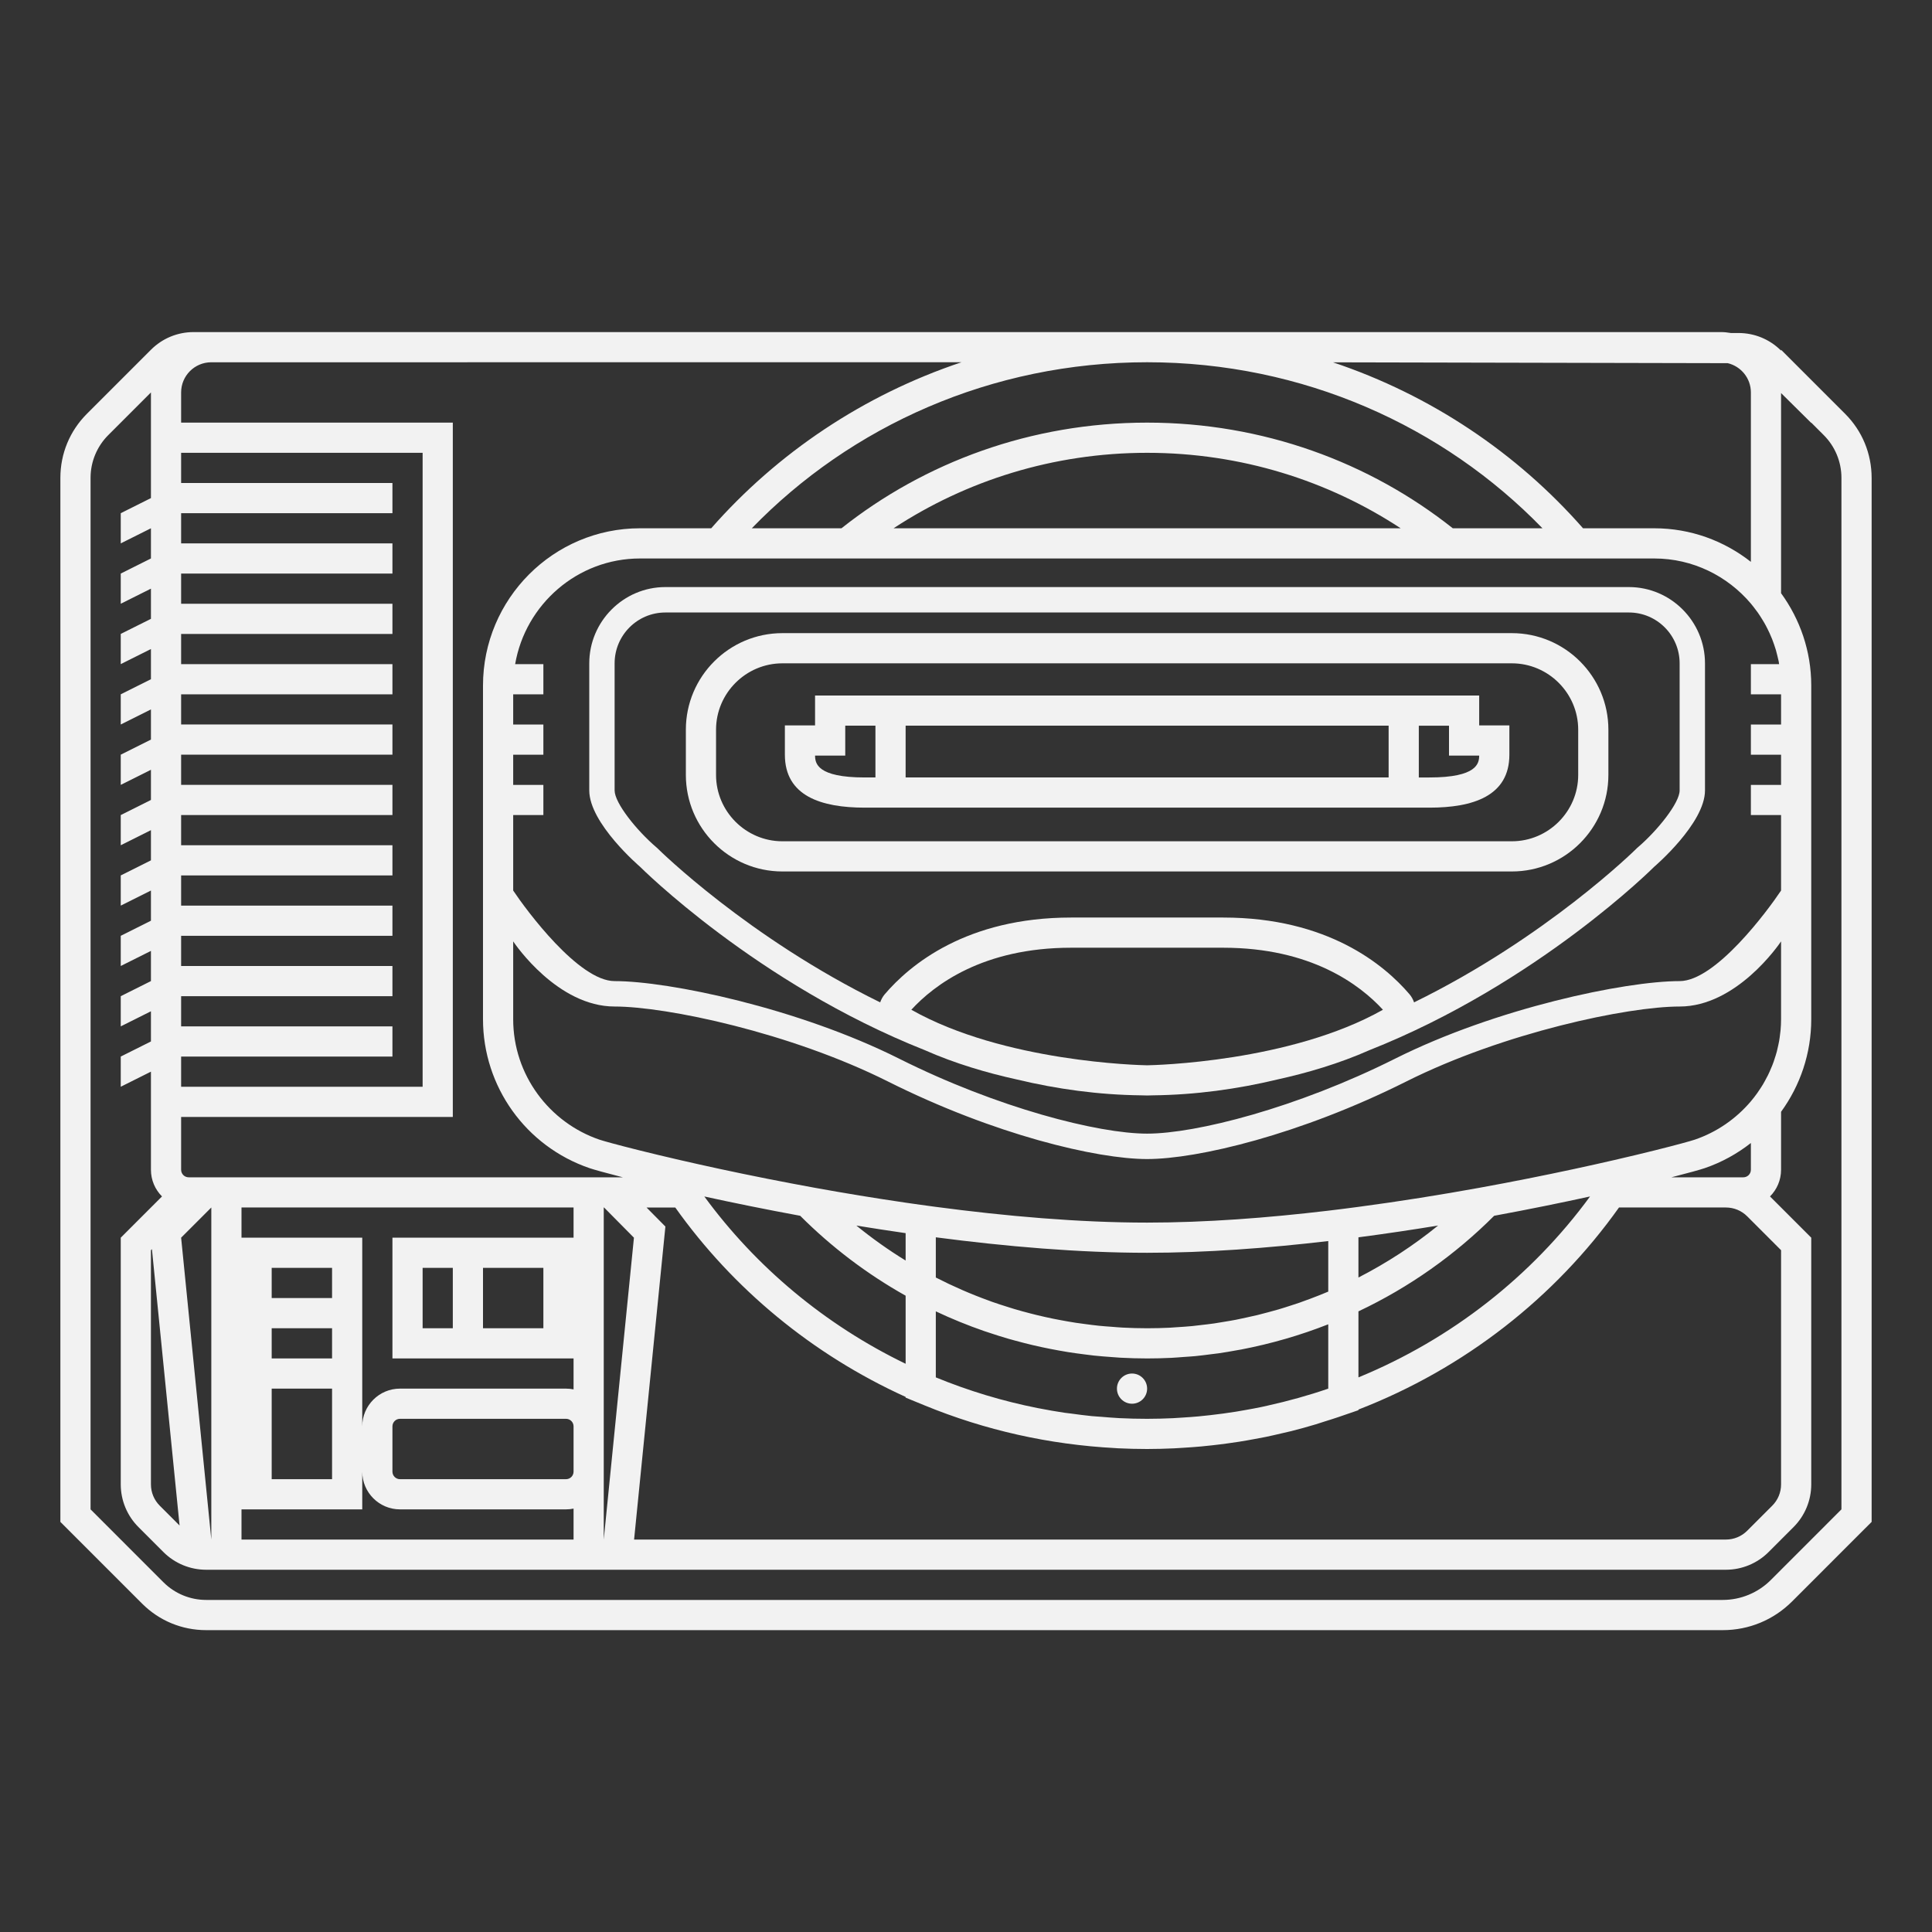<?xml version="1.0" encoding="UTF-8" standalone="no"?>
<svg
   xmlns:dc="http://purl.org/dc/elements/1.1/"
   xmlns:cc="http://creativecommons.org/ns#"
   xmlns:rdf="http://www.w3.org/1999/02/22-rdf-syntax-ns#"
   xmlns:svg="http://www.w3.org/2000/svg"
   xmlns="http://www.w3.org/2000/svg"
   viewBox="0 0 320 320"
   height="320"
   width="320"
   xml:space="preserve"
   version="1.1"
   id="svg2"><rect x="0" y="0" width="320" height="320" fill="#333333" stroke="none"/><defs
     id="defs6"><clipPath
       id="clipPath16"
       clipPathUnits="userSpaceOnUse"><path
         id="path18"
         d="M 0,256 256,256 256,0 0,0 0,256 Z" /></clipPath></defs><g
     transform="matrix(1.25,0,0,-1.25,0,320)"
     id="g10"><g
       id="g12"><g
         clip-path="url(#clipPath16)"
         id="g14"><g
           transform="translate(150,74)"
           id="g20"><path
             id="path22"
             style="fill:#f2f2f2;fill-opacity:1;fill-rule:nonzero;stroke:none"
             d="m 0,0 c -1.104,0 -2,-0.896 -2,-2 0,-1.104 0.896,-2 2,-2 1.104,0 2,0.896 2,2 0,1.104 -0.896,2 -2,2" /></g><g
           transform="translate(23.794,53.863)"
           id="g24"><path
             id="path26"
             style="fill:#f2f2f2;fill-opacity:1;fill-rule:nonzero;stroke:none"
             d="m 0,0 -2.623,2.622 c -0.755,0.756 -1.171,1.76 -1.171,2.828 l 0,31.029 0.132,0.133 L 0,0 Z m 220.206,138.799 0,-100.662 0,-36 -9.364,-9.365 c -1.688,-1.687 -3.977,-2.635 -6.363,-2.635 l -200.959,0 c -2.122,0 -4.157,0.842 -5.657,2.342 l -9.657,9.658 0,36 0,8 0,92.686 c 0,2.122 0.843,4.156 2.343,5.657 l 5.657,5.657 0,-4 0,-4 0,-6 -4,-2 0,-4 4,2 0,-4 -4,-2 0,-4 4,2 0,-4 -4,-2 0,-4 4,2 0,-4 -4,-2 0,-4 4,2 0,-4 -4,-2 0,-4 4,2 0,-4 -4,-2 0,-4 4,2 0,-4 -4,-2 0,-4 4,2 0,-4 -4,-2 0,-4 4,2 0,-4 -4,-2 0,-4 4,2 0,-4 -4,-2 0,-4 4,2 0,-2 0,-4 0,-7 c 0,-1.379 0.561,-2.629 1.466,-3.534 l -5.466,-5.466 0,-32.687 c 0,-2.121 0.843,-4.156 2.343,-5.656 l 3.314,-3.315 c 1.5,-1.5 3.535,-2.342 5.657,-2.342 l 201.373,0 c 2.121,0 4.156,0.842 5.656,2.342 l 3.314,3.315 c 1.5,1.5 2.343,3.535 2.343,5.656 l 0,32.687 -5.466,5.466 c 0.906,0.905 1.466,2.155 1.466,3.534 l 0,7.679 c 2.538,3.485 4,7.747 4,12.268 l 0,44.21 c 0,4.576 -1.496,8.797 -4,12.239 l 0,26.521 4,-3.959 0,0.042 1.657,-1.657 c 1.5,-1.501 2.343,-3.535 2.343,-5.657 l 0,-0.024 z m -216,-96.662 0,-44 -4,40 4,4 z m 47,-36 -22,0 c -0.552,0 -1,0.447 -1,1 l 0,6 c 0,0.552 0.448,1 1,1 l 22,0 c 0.552,0 1,-0.448 1,-1 l 0,-6 c 0,-0.553 -0.448,-1 -1,-1 m -31,-4 4,0 0,4 0,1 c 0,-2.757 2.243,-5 5,-5 l 22,0 c 0.342,0 0.677,0.035 1,0.101 l 0,-4.101 -44,0 0,4 4,0 8,0 z m 0,4 -8,0 0,12 8,0 0,-12 z m -8,28 8,0 0,-4 -8,0 0,4 z m 8,-12 -8,0 0,4 8,0 0,-4 z m 16,4 -4,0 0,8 4,0 0,-8 z m 12,0 -8,0 0,8 8,0 0,-8 z m -16,12 -4,0 0,-4 0,-8 0,-4 4,0 16,0 4,0 0,-4.102 c -0.323,0.067 -0.658,0.102 -1,0.102 l -22,0 c -2.757,0 -5,-2.243 -5,-5 l 0,21 0,4 -4,0 -8,0 -4,0 0,4 44,0 0,-4 -4,0 -16,0 z m 28,0 -4,-40 0,9 0,6 0,29 0.04,0 3.96,-4 z m -60,16 32,0 4,0 0,4 0,84 0,4 -4,0 -32,0 0,4 c 0,2.201 1.778,3.984 3.977,3.997 l 99.425,0.003 c -13,-4.344 -24.409,-12.034 -33.162,-22 l -9.44,0 c -11.469,0 -20.8,-9.35 -20.8,-20.843 l 0,-44.21 c 0,-8.926 5.683,-16.859 14.141,-19.741 0.532,-0.181 2.073,-0.614 4.388,-1.206 l -0.821,0 -5.708,0 -44,0 -5.657,0 -0.686,0 -0.657,0 c -0.552,0 -1,0.447 -1,1 l 0,7 z m 0,8 28,0 0,4 -28,0 0,4 28,0 0,4 -28,0 0,4 28,0 0,4 -28,0 0,4 28,0 0,4 -28,0 0,4 28,0 0,4 -28,0 0,4 28,0 0,4 -28,0 0,4 28,0 0,4 -28,0 0,4 28,0 0,4 -28,0 0,4 28,0 0,4 -28,0 0,4 28,0 0,4 -28,0 0,4 32,0 0,-84 -32,0 0,4 z m 180.383,70 -11.881,0 c -11.032,8.748 -25.133,14 -40.502,14 -15.369,0 -29.469,-5.252 -40.502,-14 l -11.881,0 c 13.128,13.539 31.735,22 52.383,22 20.648,0 39.256,-8.461 52.383,-22 m 24.557,21.877 c 1.753,-0.424 3.06,-1.993 3.06,-3.877 l 0,-22.449 c -3.534,2.777 -7.972,4.449 -12.8,4.449 l -9.44,0 c -8.746,9.958 -20.145,17.645 -33.133,21.99 l 52.313,-0.113 z M 94.609,132.137 c 9.594,6.299 21.151,10 33.597,10 12.446,0 24.004,-3.701 33.597,-10 l -67.194,0 z m 103.068,-86 c 2.315,0.592 3.856,1.025 4.388,1.206 2.268,0.772 4.329,1.919 6.141,3.34 l 0,-3.546 c 0,-0.553 -0.447,-1 -1,-1 l -2.313,0 -7.216,0 z m -134.629,-5.186 -1.173,1.186 3.807,0 C 73.352,31.346 83.884,22.634 96.206,17.039 l 0,-0.093 2.48,-1.018 c 8.064,-3.313 16.559,-5.209 25.304,-5.672 0.11,-0.006 0.216,-0.018 0.325,-0.024 1.292,-0.062 2.589,-0.095 3.891,-0.095 1.204,0 2.404,0.034 3.603,0.089 0.401,0.018 0.799,0.049 1.199,0.074 0.79,0.048 1.58,0.103 2.366,0.176 0.476,0.044 0.948,0.094 1.421,0.146 0.706,0.078 1.411,0.165 2.114,0.263 0.496,0.068 0.991,0.138 1.485,0.216 0.681,0.107 1.36,0.229 2.038,0.355 0.489,0.091 0.979,0.176 1.465,0.275 0.733,0.151 1.462,0.322 2.191,0.494 0.411,0.097 0.826,0.182 1.234,0.286 1.086,0.274 2.167,0.576 3.241,0.898 0.414,0.124 0.819,0.264 1.229,0.394 0.572,0.181 1.146,0.354 1.715,0.55 l 2.699,0.928 0,0.082 c 14.042,5.44 26.037,14.833 34.524,26.774 l 14.163,0 c 1.068,0 2.072,-0.416 2.828,-1.172 l 4.485,-4.486 0,-31.029 c 0,-1.068 -0.416,-2.072 -1.172,-2.828 l -3.313,-3.313 c -0.756,-0.756 -1.76,-1.172 -2.828,-1.172 l -144.667,0 3.96,39.601 0.188,1.874 -1.326,1.339 z m 26.628,-1.208 c 2.135,-0.348 4.316,-0.684 6.53,-1.004 l 0,-3.629 c -2.288,1.402 -4.465,2.954 -6.53,4.633 m 62.53,-13.082 0,-4.524 0,-4 0,-0.001 -10e-4,-10e-4 c -2.606,-0.896 -5.286,-1.642 -8.019,-2.246 -0.276,-0.061 -0.548,-0.127 -0.824,-0.185 -0.654,-0.138 -1.314,-0.257 -1.974,-0.376 -0.458,-0.082 -0.915,-0.165 -1.376,-0.239 -0.581,-0.094 -1.166,-0.178 -1.752,-0.258 -0.569,-0.077 -1.139,-0.147 -1.711,-0.212 -0.518,-0.058 -1.035,-0.116 -1.556,-0.163 -0.699,-0.064 -1.402,-0.112 -2.106,-0.156 -0.417,-0.027 -0.831,-0.06 -1.25,-0.079 -1.138,-0.052 -2.281,-0.084 -3.431,-0.084 -1.241,0 -2.476,0.03 -3.702,0.091 -0.788,0.039 -1.568,0.11 -2.35,0.173 -0.433,0.036 -0.873,0.054 -1.304,0.097 -0.904,0.089 -1.797,0.21 -2.691,0.332 -0.302,0.041 -0.608,0.067 -0.909,0.112 -1.126,0.167 -2.241,0.364 -3.349,0.581 -0.063,0.012 -0.129,0.021 -0.192,0.034 -4.683,0.93 -9.2,2.303 -13.503,4.071 l 0,2.509 0,6.239 c 2.072,-0.978 4.208,-1.849 6.398,-2.609 0.208,-0.073 0.418,-0.136 0.627,-0.206 0.853,-0.287 1.71,-0.56 2.579,-0.812 0.325,-0.094 0.653,-0.18 0.98,-0.27 0.762,-0.208 1.527,-0.406 2.301,-0.587 0.383,-0.09 0.768,-0.174 1.154,-0.258 0.732,-0.157 1.468,-0.303 2.208,-0.436 0.412,-0.074 0.824,-0.147 1.239,-0.215 0.737,-0.117 1.479,-0.217 2.225,-0.311 0.416,-0.053 0.83,-0.11 1.248,-0.154 0.795,-0.084 1.596,-0.145 2.399,-0.202 0.369,-0.025 0.734,-0.061 1.104,-0.081 1.172,-0.061 2.351,-0.098 3.538,-0.098 1.079,0 2.15,0.027 3.216,0.079 0.539,0.025 1.071,0.075 1.606,0.114 0.515,0.037 1.033,0.065 1.544,0.113 0.728,0.071 1.447,0.165 2.167,0.259 0.304,0.039 0.612,0.069 0.914,0.112 0.845,0.122 1.68,0.267 2.514,0.42 0.167,0.031 0.338,0.055 0.505,0.087 0.92,0.176 1.83,0.376 2.735,0.59 0.073,0.018 0.149,0.032 0.222,0.05 0.962,0.23 1.914,0.484 2.857,0.757 0.016,0.004 0.031,0.008 0.045,0.011 1.933,0.559 3.824,1.206 5.675,1.932 m -2.352,3.398 c -0.494,-0.186 -0.988,-0.372 -1.485,-0.543 -0.405,-0.14 -0.814,-0.27 -1.223,-0.401 -0.511,-0.165 -1.022,-0.331 -1.536,-0.481 -0.435,-0.128 -0.876,-0.243 -1.314,-0.363 -0.49,-0.131 -0.98,-0.266 -1.473,-0.385 -0.485,-0.118 -0.976,-0.222 -1.467,-0.328 -0.455,-0.099 -0.908,-0.203 -1.364,-0.291 -0.541,-0.105 -1.087,-0.193 -1.632,-0.283 -0.417,-0.069 -0.832,-0.144 -1.25,-0.205 -0.596,-0.087 -1.2,-0.153 -1.802,-0.222 -0.376,-0.043 -0.751,-0.095 -1.128,-0.131 -0.674,-0.065 -1.354,-0.108 -2.034,-0.151 -0.313,-0.019 -0.625,-0.049 -0.938,-0.065 -0.995,-0.047 -1.995,-0.073 -3.002,-0.073 -1.084,0 -2.162,0.032 -3.235,0.087 -0.492,0.025 -0.978,0.071 -1.467,0.108 -0.561,0.041 -1.122,0.08 -1.68,0.136 -0.624,0.064 -1.241,0.147 -1.859,0.229 -0.406,0.054 -0.813,0.105 -1.217,0.167 -0.685,0.105 -1.365,0.226 -2.043,0.354 -0.324,0.06 -0.649,0.122 -0.973,0.188 -0.716,0.147 -1.427,0.306 -2.133,0.477 -0.278,0.067 -0.553,0.138 -0.829,0.209 -0.732,0.189 -1.46,0.386 -2.18,0.6 -0.236,0.07 -0.47,0.147 -0.705,0.22 -0.752,0.234 -1.502,0.473 -2.24,0.734 -0.117,0.041 -0.232,0.088 -0.347,0.13 -2.444,0.881 -4.81,1.916 -7.092,3.085 l 0,1.276 0,4.051 c 9.276,-1.215 18.952,-2.051 28,-2.051 7.754,0 15.97,0.614 24,1.554 l 0,-3.554 0,-3.143 c -0.775,-0.328 -1.56,-0.639 -2.352,-0.935 m 6.352,2.802 0,5.327 c 3.6,0.471 7.137,1 10.556,1.56 -3.245,-2.639 -6.781,-4.952 -10.556,-6.887 m 17.981,8.18 c 4.648,0.857 8.942,1.736 12.708,2.56 -7.699,-10.519 -18.304,-18.886 -30.689,-23.973 l 0,2.509 0,4.524 0,1.715 c 6.747,3.186 12.818,7.497 17.981,12.665 m -91.95,-0.002 c 4.118,-4.119 8.812,-7.695 13.969,-10.587 l 0,-2.076 0,-6.239 0,-0.706 C 85.541,26.585 76.387,34.24 69.532,43.598 73.297,42.774 77.59,41.896 82.237,41.039 M 212.14,65.625 c -0.014,-0.155 -0.038,-0.308 -0.057,-0.462 -0.037,-0.324 -0.076,-0.647 -0.132,-0.966 -0.031,-0.177 -0.071,-0.352 -0.108,-0.528 -0.061,-0.291 -0.123,-0.58 -0.198,-0.864 -0.048,-0.18 -0.102,-0.356 -0.155,-0.533 -0.083,-0.277 -0.171,-0.552 -0.268,-0.823 -0.061,-0.172 -0.125,-0.342 -0.192,-0.511 -0.107,-0.271 -0.221,-0.539 -0.343,-0.803 -0.072,-0.158 -0.144,-0.317 -0.221,-0.472 -0.135,-0.273 -0.279,-0.54 -0.429,-0.805 -0.077,-0.137 -0.151,-0.276 -0.232,-0.411 -0.174,-0.29 -0.361,-0.571 -0.551,-0.849 -0.069,-0.101 -0.133,-0.204 -0.204,-0.303 -0.268,-0.373 -0.548,-0.736 -0.844,-1.086 -1.956,-2.309 -4.517,-4.087 -7.431,-5.08 -0.514,-0.175 -2.408,-0.7 -5.331,-1.428 -1.504,-0.375 -3.289,-0.805 -5.302,-1.268 -3.284,-0.758 -7.181,-1.606 -11.512,-2.467 l 0,10e-4 c -2.059,-0.409 -4.207,-0.821 -6.439,-1.225 -5.019,-0.909 -10.424,-1.782 -15.985,-2.52 -1.326,-0.177 -2.657,-0.347 -3.998,-0.506 -8.023,-0.953 -16.248,-1.579 -24.002,-1.579 -9.049,0 -18.737,0.854 -28,2.085 -1.344,0.177 -2.677,0.364 -4,0.557 -4.143,0.605 -8.167,1.272 -11.969,1.96 -2.235,0.406 -4.386,0.817 -6.448,1.226 -4.333,0.86 -8.232,1.71 -11.518,2.467 -2.014,0.464 -3.799,0.894 -5.304,1.269 -2.923,0.728 -4.816,1.253 -5.33,1.428 -6.628,2.259 -11.431,8.572 -11.431,15.955 l 0,10.316 c 0.294,-0.443 5.908,-8.631 13.44,-8.631 6.876,0 23.286,-3.451 36.208,-9.928 14.096,-7.066 27.688,-10.283 34.352,-10.283 6.664,0 20.256,3.217 34.352,10.283 12.921,6.477 29.332,9.928 36.208,9.928 7.532,0 13.145,8.188 13.44,8.631 l 0,-10.316 c 0,-0.491 -0.024,-0.978 -0.066,-1.459 m 0.066,36.512 0,-4 -4,0 0,-4 4,0 0,-10 c -1.73,-2.602 -8.665,-12 -13.44,-12 -7.209,0 -24.326,-3.574 -37.711,-10.283 -13.002,-6.518 -26.367,-9.928 -32.849,-9.928 -6.482,0 -19.847,3.41 -32.849,9.928 -13.385,6.709 -30.501,10.283 -37.711,10.283 -4.761,0 -11.704,9.397 -13.44,12 l 0,10 4,0 0,4 -4,0 0,4 4,0 0,4 -4,0 0,4 4,0 0,4 -3.74,0 c 1.36,7.919 8.267,14 16.54,14 l 6.155,0 5.061,0 10.902,0 6.056,0 78.052,0 6.056,0 10.902,0 5.061,0 6.155,0 c 5.117,0 9.712,-2.331 12.8,-5.978 0.246,-0.291 0.475,-0.597 0.702,-0.904 0.076,-0.104 0.156,-0.204 0.231,-0.309 0.194,-0.277 0.375,-0.564 0.552,-0.852 0.093,-0.151 0.188,-0.3 0.276,-0.453 0.155,-0.269 0.299,-0.545 0.439,-0.823 0.095,-0.189 0.188,-0.38 0.276,-0.573 0.12,-0.261 0.232,-0.525 0.339,-0.792 0.089,-0.228 0.172,-0.458 0.252,-0.69 0.087,-0.25 0.172,-0.5 0.247,-0.755 0.079,-0.269 0.145,-0.542 0.21,-0.817 0.056,-0.231 0.116,-0.462 0.162,-0.696 0.022,-0.118 0.034,-0.24 0.054,-0.358 l -3.74,0 0,-4 4,0 0,-4 -4,0 0,-4 4,0 z m 8.485,45.172 -1.657,1.656 -6.828,6.829 0,-0.112 -0.019,0.018 c -1.505,1.49 -3.502,2.312 -5.622,2.313 l -1.01,0.001 c -0.44,0.075 -0.888,0.123 -1.349,0.123 l -200,0 c -0.016,0 -0.031,-0.003 -0.046,-0.003 l -2.293,0.002 -10e-4,0 -0.002,0 -0.002,0 c -2.137,0 -4.146,-0.832 -5.657,-2.344 l -8.484,-8.484 c -2.267,-2.266 -3.515,-5.28 -3.515,-8.485 l 0,-92.686 0,-8 0,-36 0,-1.658 1.171,-1.17 9.658,-9.658 c 2.266,-2.266 5.279,-3.514 8.485,-3.514 l 200.959,0 c 3.471,0 6.736,1.352 9.192,3.807 l 9.363,9.365 1.172,1.17 0,1.658 0,36 0,100.662 c 0,3.229 -1.248,6.243 -3.515,8.51" /></g><g
           transform="translate(222.56,151.263)"
           id="g28"><path
             id="path30"
             style="fill:#f2f2f2;fill-opacity:1;fill-rule:nonzero;stroke:none"
             d="M 0,0 C 0,-1.648 -2.919,-5.297 -5.536,-7.539 L -5.64,-7.627 -5.734,-7.722 c -0.185,-0.185 -11.973,-11.802 -29.454,-20.359 -0.135,0.377 -0.322,0.743 -0.599,1.068 -3.346,3.92 -10.852,10.171 -24.692,10.171 l -10.081,0 -10.08,0 c -13.84,0 -21.346,-6.251 -24.692,-10.171 -0.277,-0.325 -0.464,-0.691 -0.6,-1.068 -17.48,8.557 -29.268,20.173 -29.452,20.357 l -0.095,0.097 -0.104,0.088 c -2.619,2.232 -5.537,5.877 -5.537,7.539 l 0,16.842 c 0,3.715 3.015,6.737 6.721,6.737 l 127.679,0 C -3.015,23.579 0,20.557 0,16.842 L 0,0 Z m -70.559,-36.42 c -0.951,0.015 -18.972,0.426 -31.245,7.359 3.032,3.303 9.505,8.219 21.164,8.219 l 10.08,0 10.081,0 c 11.659,0 18.132,-4.916 21.164,-8.219 -12.278,-6.936 -30.308,-7.344 -31.244,-7.359 m 63.839,63.367 -127.679,0 c -5.544,0 -10.08,-4.547 -10.08,-10.105 l 0,-16.842 c 0,-4.376 6.719,-10.105 6.719,-10.105 0,0 15.447,-15.477 37.748,-24.313 3.971,-1.76 8.215,-3.009 12.213,-3.888 5.272,-1.264 10.793,-2.031 16.479,-2.096 0.486,-0.016 0.76,-0.019 0.76,-0.019 0,0 0.275,0.003 0.761,0.019 5.686,0.065 11.206,0.832 16.479,2.096 3.997,0.879 8.242,2.128 12.214,3.889 22.3,8.835 37.747,24.312 37.747,24.312 0,0 6.719,5.729 6.719,10.105 l 0,16.842 c 0,5.558 -4.536,10.105 -10.08,10.105" /></g><g
           transform="translate(209.12,153.318)"
           id="g32"><path
             id="path34"
             style="fill:#f2f2f2;fill-opacity:1;fill-rule:nonzero;stroke:none"
             d="m 0,0 c 0,-4.835 -3.956,-8.792 -8.792,-8.792 l -96.657,0 c -4.835,0 -8.791,3.957 -8.791,8.792 l 0,5.996 c 0,4.835 3.956,8.792 8.791,8.792 l 96.657,0 C -3.956,14.788 0,10.831 0,5.996 L 0,0 Z m -8.792,18.788 -96.657,0 c -7.053,0 -12.791,-5.739 -12.791,-12.792 l 0,-5.996 c 0,-7.053 5.738,-12.792 12.791,-12.792 l 96.657,0 C -1.738,-12.792 4,-7.053 4,0 l 0,5.996 c 0,7.053 -5.738,12.792 -12.792,12.792" /></g><g
           transform="translate(189.41,152.982)"
           id="g36"><path
             id="path38"
             style="fill:#f2f2f2;fill-opacity:1;fill-rule:nonzero;stroke:none"
             d="m 0,0 -1.41,0 0,6.861 4,0 0,-3.963 4,0 C 6.58,1.882 6.332,0 0,0 m -81.41,2.898 4,0 0,3.963 4,0 0,-6.861 -1.41,0 c -6.332,0 -6.58,1.882 -6.59,2.898 m 76,-2.898 -64,0 0,6.861 64,0 0,-6.861 z m 12,10.861 -88,0 0,-3.963 -4,0 0,-3.88 C -85.41,-2.461 -80.598,-4 -74.82,-4 L 0,-4 c 5.777,0 10.59,1.539 10.59,7.018 l 0,3.88 -4,0 0,3.963 z" /></g></g></g></g></svg>